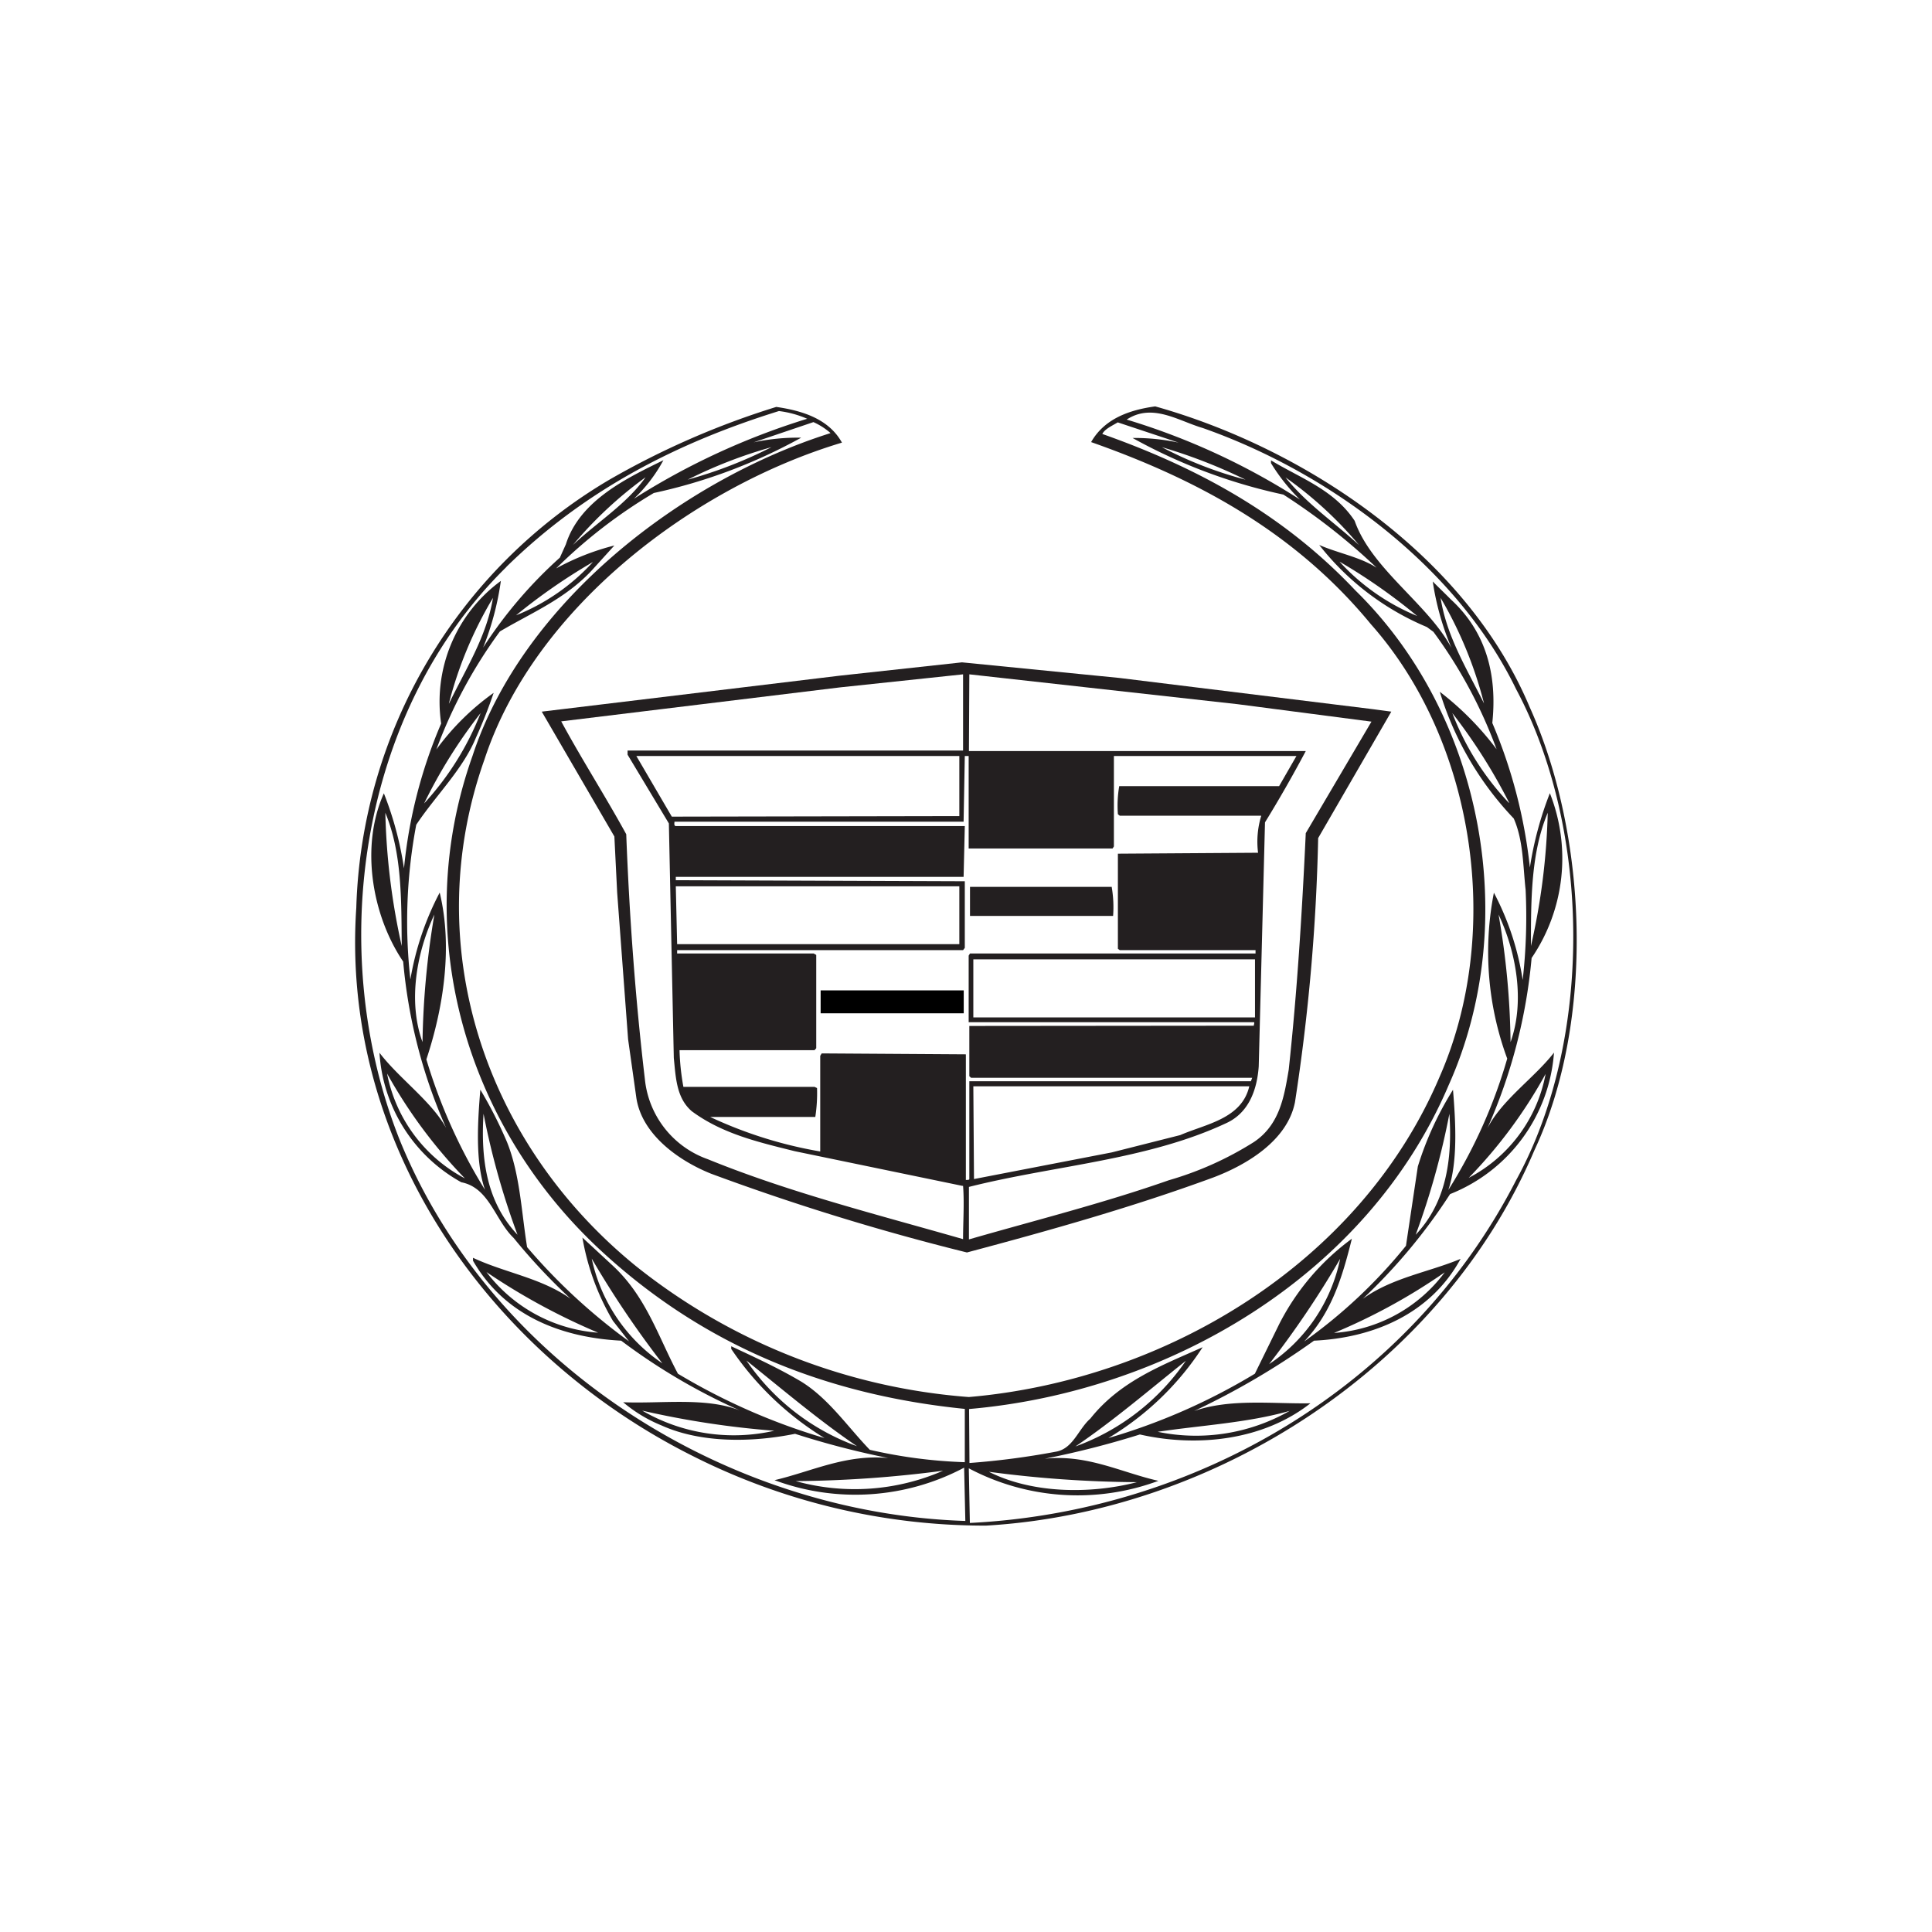 <svg xmlns="http://www.w3.org/2000/svg" viewBox="0 0 145 145"><defs><style>.cls-1{fill:#231f20;}.cls-2{fill:none;}</style></defs><g id="Layer_2" data-name="Layer 2"><g id="Layer_1-2" data-name="Layer 1"><path class="cls-1" d="M52,109.28a48.65,48.65,0,0,0,22,5.22c17.16-1,34.2-11.84,41.16-28.17,4.56-9.72,4-23.63-.36-33.27C110,41.63,97.88,33.64,86.7,30.5c-1.88.26-3.79.89-4.81,2.68,7.76,2.73,15.23,6.65,21,13.67,7.82,8.81,9.94,23.11,5.14,34-6,14.08-20.72,22.75-35.32,24A45.49,45.49,0,0,1,47.7,95C36.29,85.7,31.44,70.87,36.36,57c3.76-11.46,15.8-20.48,26.83-23.78-1-1.8-3-2.4-4.93-2.68A61.39,61.39,0,0,0,45.74,36a38.6,38.6,0,0,0-19,32.13C25.55,85.77,36.59,101.57,52,109.28m20.73-3.53c14.84-1.28,29.88-9.92,36-24.32,5.46-12.18,2.6-27.72-7-37.11-5.51-5.84-12.07-9.3-19-11.75.19-.38.75-.62,1.16-.87l4.57,1.52A15.84,15.84,0,0,0,85,32.87a41,41,0,0,0,11.32,4.25,47.3,47.3,0,0,1,7,5.49c-1.23-.8-2.89-1.09-4.31-1.71a20.14,20.14,0,0,0,8.08,6.16l.49.36a35.41,35.41,0,0,1,4.74,8.81,22.29,22.29,0,0,0-4.26-4.31,23.87,23.87,0,0,0,5.55,9.51c.72,1.64.69,3.53.89,5.35a42.19,42.19,0,0,1-.22,6.77A20.77,20.77,0,0,0,112.12,67a23.1,23.1,0,0,0,1,12.45,38.45,38.45,0,0,1-4.42,9.86c.72-2.13.55-5.1.35-7.52a24.39,24.39,0,0,0-2.64,5.76l-.89,5.95a38.43,38.43,0,0,1-7.64,7.18c2.1-2.21,2.89-4.94,3.58-7.71A18.12,18.12,0,0,0,96,99.39l-1.82,3.71a46.25,46.25,0,0,1-11,4.83,21.66,21.66,0,0,0,7.08-6.82c-2.93,1.32-6.15,2.49-8.43,5.36-.92.81-1.3,2.29-2.63,2.49a58.07,58.07,0,0,1-6.44.84ZM93.48,36a29.51,29.51,0,0,1-6.28-2.44A39.77,39.77,0,0,1,93.48,36m3-.17a29.1,29.1,0,0,1,5.52,5.08c-1.86-1.71-3.93-3.09-5.52-5.08m9.88,10.4a16.26,16.26,0,0,1-5.83-4.08,43.44,43.44,0,0,1,5.83,4.08m6.86,14A20.3,20.3,0,0,1,109,53.52a41.5,41.5,0,0,1,4.27,6.74m.1,17.95a58.8,58.8,0,0,0-.9-9.57c1.31,2.78,2,6.49.9,9.57m-7.12,14.46a57.48,57.48,0,0,0,2.53-9.08c.23,3.47-.25,6.66-2.53,9.08m-11,9.71a71.48,71.48,0,0,0,5.33-7.9,12.55,12.55,0,0,1-5.33,7.9m-14.54,6.18c2.84-1.92,5.54-4.24,8.29-6.43a17.12,17.12,0,0,1-8.29,6.43m-8,1.64a17.44,17.44,0,0,0,14.23.94c-2.82-.64-5.33-2-8.53-1.66a67.84,67.84,0,0,0,7.14-1.82c4.42,1,9.33.39,12.8-2.34-2.84.05-6-.37-8.73.58a57.46,57.46,0,0,0,9-5.28c4.44-.21,8.75-2,11-6.14-2.39,1-5.14,1.41-7.34,3a42.27,42.27,0,0,0,6.55-7.86A12.4,12.4,0,0,0,116.63,79c-1.47,1.9-3.88,3.51-5,5.68a40.36,40.36,0,0,0,3.32-12.78,13.29,13.29,0,0,0,1.37-12.37,26.09,26.09,0,0,0-1.5,5.58A38,38,0,0,0,112,54.26c.38-3.6-.46-6.84-3.11-9.27-.45-.46-.94-.92-1.36-1.35a20.41,20.41,0,0,0,1.41,5c-1.75-3.3-6-5.93-7.27-9.55-1.54-2.34-4.11-3.22-6.28-4.54v.21a14.22,14.22,0,0,0,2.17,2.73,51.57,51.57,0,0,0-13-6c1.93-1.26,3.86.09,5.7.63,9.27,3.25,19,10.26,23.53,19.61,5.63,10.54,5.8,26.31,0,36.84-8,15.61-24.15,24.9-41,25.73Zm1.51.26a87.38,87.38,0,0,0,11.11.78c-3.56.92-7.91.84-11.11-.78m12.67-3c3.26-.49,6.75-.67,9.9-1.57a14.19,14.19,0,0,1-9.9,1.57m13.23-7.42a44.55,44.55,0,0,0,8.31-4.55,11.35,11.35,0,0,1-8.31,4.55M110.23,88.4A36,36,0,0,0,116,80.6a11.08,11.08,0,0,1-5.77,7.8M114.9,71c0-3.5,0-7,1.26-10a50.11,50.11,0,0,1-1.26,10M111.38,52.8c-1.27-2.57-2.8-5-3.26-7.93a30.43,30.43,0,0,1,3.26,7.93M62.32,32.51C51.24,36,39.24,45.19,35.46,56.74c-4.69,13.19-.62,27.54,9.51,37,7.78,7.25,17,10.95,27.44,12v4a36.79,36.79,0,0,1-7.13-.93c-1.67-1.73-3.08-3.84-5.15-5.12-1.69-1-3.47-1.82-5.25-2.65v.2a22.81,22.81,0,0,0,7,6.69,47.54,47.54,0,0,1-11-4.83C49.41,100.35,48.51,97.33,46,95l-2.29-2.12A18.41,18.41,0,0,0,46,99.13l1.21,1.54a44,44,0,0,1-7.65-7.07c-.43-2.67-.53-5.45-1.51-7.89a32.35,32.35,0,0,0-2-3.93c-.2,2.42-.39,5.39.35,7.52A40.76,40.76,0,0,1,32,79.51c1.26-3.8,2-8.39,1-12.52a21.73,21.73,0,0,0-2.2,6.52,39,39,0,0,1,.44-11.61c1.46-2.2,3.5-4.15,4.49-6.56A35.69,35.69,0,0,0,37.05,52a18.83,18.83,0,0,0-4.3,4.25,36.18,36.18,0,0,1,4.77-8.86C39.87,46,42.33,45,44.35,42.88l1.76-1.94a18.47,18.47,0,0,0-4.37,1.72A37.85,37.85,0,0,1,49.07,37a40.48,40.48,0,0,0,11.06-4.15,15.56,15.56,0,0,0-3.57.35l4.49-1.52a5.14,5.14,0,0,1,1.27.81m2,76.05a17.09,17.09,0,0,1-8.3-6.43c2.74,2.19,5.45,4.5,8.3,6.43m-14.61-6.22a12.66,12.66,0,0,1-5.3-7.86,72.61,72.61,0,0,0,5.3,7.86M38.84,92.67c-2.29-2.42-2.77-5.61-2.55-9.08a57.53,57.53,0,0,0,2.55,9.08M31.71,78.21c-1.12-3.08-.42-6.79.89-9.57a62.34,62.34,0,0,0-.89,9.57m.12-17.91a38.12,38.12,0,0,1,4.24-6.78,21.67,21.67,0,0,1-4.24,6.78m6.9-14.12a43.85,43.85,0,0,1,5.77-4,15.63,15.63,0,0,1-5.77,4M43,40.9a30.46,30.46,0,0,1,5.45-5.08c-1.41,2-3.63,3.37-5.45,5.08M51.61,36a35.17,35.17,0,0,1,6.29-2.44A33.31,33.31,0,0,1,51.61,36M38,42.55c6-5.89,13-9.38,20.46-11.7a7.56,7.56,0,0,1,2.12.58,53.59,53.59,0,0,0-13,6,11.53,11.53,0,0,0,2.21-2.89c-2.69,1.32-6.27,3-7.32,6.31l-.45,1a33.4,33.4,0,0,0-5.76,6.75,21.32,21.32,0,0,0,1.33-5A11.23,11.23,0,0,0,33.11,54.3a36.47,36.47,0,0,0-2.79,10.87,25.52,25.52,0,0,0-1.51-5.63c-1.79,4-.88,9.19,1.45,12.63a39.25,39.25,0,0,0,3.22,12.48c-1.1-2-3.56-3.74-5-5.64a11.94,11.94,0,0,0,6.14,9.72c2.11.41,2.53,2.84,3.93,4.18a44.63,44.63,0,0,0,4.27,4.56c-2.23-1.57-4.91-1.94-7.32-3.07v.22c2.39,4.16,6.68,5.77,11.12,6a45.65,45.65,0,0,0,8.89,5.23c-2.56-1-5.87-.49-8.74-.61a10.62,10.62,0,0,0,2.9,1.75c2.93,1.32,6.74,1.28,10,.62a64.47,64.47,0,0,0,7,1.82c-3.2-.3-5.73,1-8.54,1.66a17.42,17.42,0,0,0,14.23-.94l.09,4C54.59,113.58,36.89,102.49,30,85.56c-5.64-14.19-3.05-32.15,8-43M33.69,52.8A29.87,29.87,0,0,1,37,44.87c-.48,2.91-2.05,5.35-3.3,7.93M30.15,71a50.85,50.85,0,0,1-1.23-10c1.25,3,1.2,6.5,1.23,10m4.74,17.44a11.33,11.33,0,0,1-5.84-7.87,37.33,37.33,0,0,0,5.84,7.87m10,11.58a11.58,11.58,0,0,1-8.38-4.55,48.67,48.67,0,0,0,8.38,4.55m13.22,7.36a13.68,13.68,0,0,1-9.91-1.51,67.58,67.58,0,0,0,9.91,1.51m12.67,3a16.57,16.57,0,0,1-11.06.78,89.12,89.12,0,0,0,11.06-.78"/><path class="cls-1" d="M40.66,53.41l5.45,9.37L46.32,67l.82,11,.62,4.4c.42,2.77,3.21,4.73,5.61,5.69A179.12,179.12,0,0,0,72.57,94c6.27-1.67,12.49-3.42,18.52-5.64,2.47-.94,5.53-2.75,6.1-5.64A150.1,150.1,0,0,0,98.93,62.9l5.49-9.49L103,53.22,84,50.88l-11.8-1.17-9.17,1Zm32.09-2.8,20.13,2.24,10.05,1.31L98,62.53c-.28,6-.65,11.94-1.28,17.76-.34,2-.67,4.12-2.61,5.42a24.8,24.8,0,0,1-6.39,2.87c-4.9,1.72-10,3-15,4.44l0-3.94c6.42-1.62,13.36-2,19.32-4.79,1.72-.79,2.31-2.56,2.43-4.26l.47-18.31C96,60,97.05,58.16,98,56.37l-25.28,0Zm.3,30.92H93.76c-.57,2.45-3.28,2.83-5.18,3.66l-5.14,1.3-10.34,2Zm-.64-24.79h.29v6.94l10.8,0,.1-.15V56.74H97.3L96,59H84a8.62,8.62,0,0,0-.1,2.11l.14.11H94.66A6.66,6.66,0,0,0,94.42,64l-10.52.07,0,7.14.14.1H94.23v.25H72.8l-.1.16v5l21.4,0c.08,0,0,.17,0,.26L72.75,77l0,3.77.13.12h21.1l-.1.26H72.75l0,7.34c0,.08-.18.06-.26.07l0-9.43-10.82-.07-.11.18v7.18a32.18,32.18,0,0,1-8.26-2.59h7.89a11.83,11.83,0,0,0,.13-2.17l-.19-.09H51.29A17.79,17.79,0,0,1,51,78.82l10.13,0,.13-.15v-7l-.19-.11H50.82v-.25H72.28l.13-.17v-5l-21.69-.08v-.25l21.6,0L72.41,62,50.69,62c-.12-.08-.07-.22-.07-.33h21.7ZM94.19,72l0,4.36H73.05V72ZM50.72,66.52H72v4.34H50.82Zm-.3-5.23-2.66-4.55H72v4.51ZM72.28,50.61v5.72H47.1l0,.31L50.2,61.8l.37,17.6c.15,1.47.19,3,1.35,4,2.3,1.7,5,2.32,7.73,3L72.22,89h.06c.1,1.3,0,2.67,0,4-6.44-1.85-13-3.49-19.16-6a7.13,7.13,0,0,1-4.72-6c-.71-6-1.16-12.16-1.4-18.39-1.56-2.85-3.34-5.62-4.88-8.47l20.92-2.55Z"/><path class="cls-1" d="M83.44,66.56H72.8v2.18l10.74,0a8.84,8.84,0,0,0-.1-2.14"/><rect x="61.59" y="74.33" width="10.74" height="1.72"/><rect class="cls-2" width="145" height="145"/></g></g></svg>